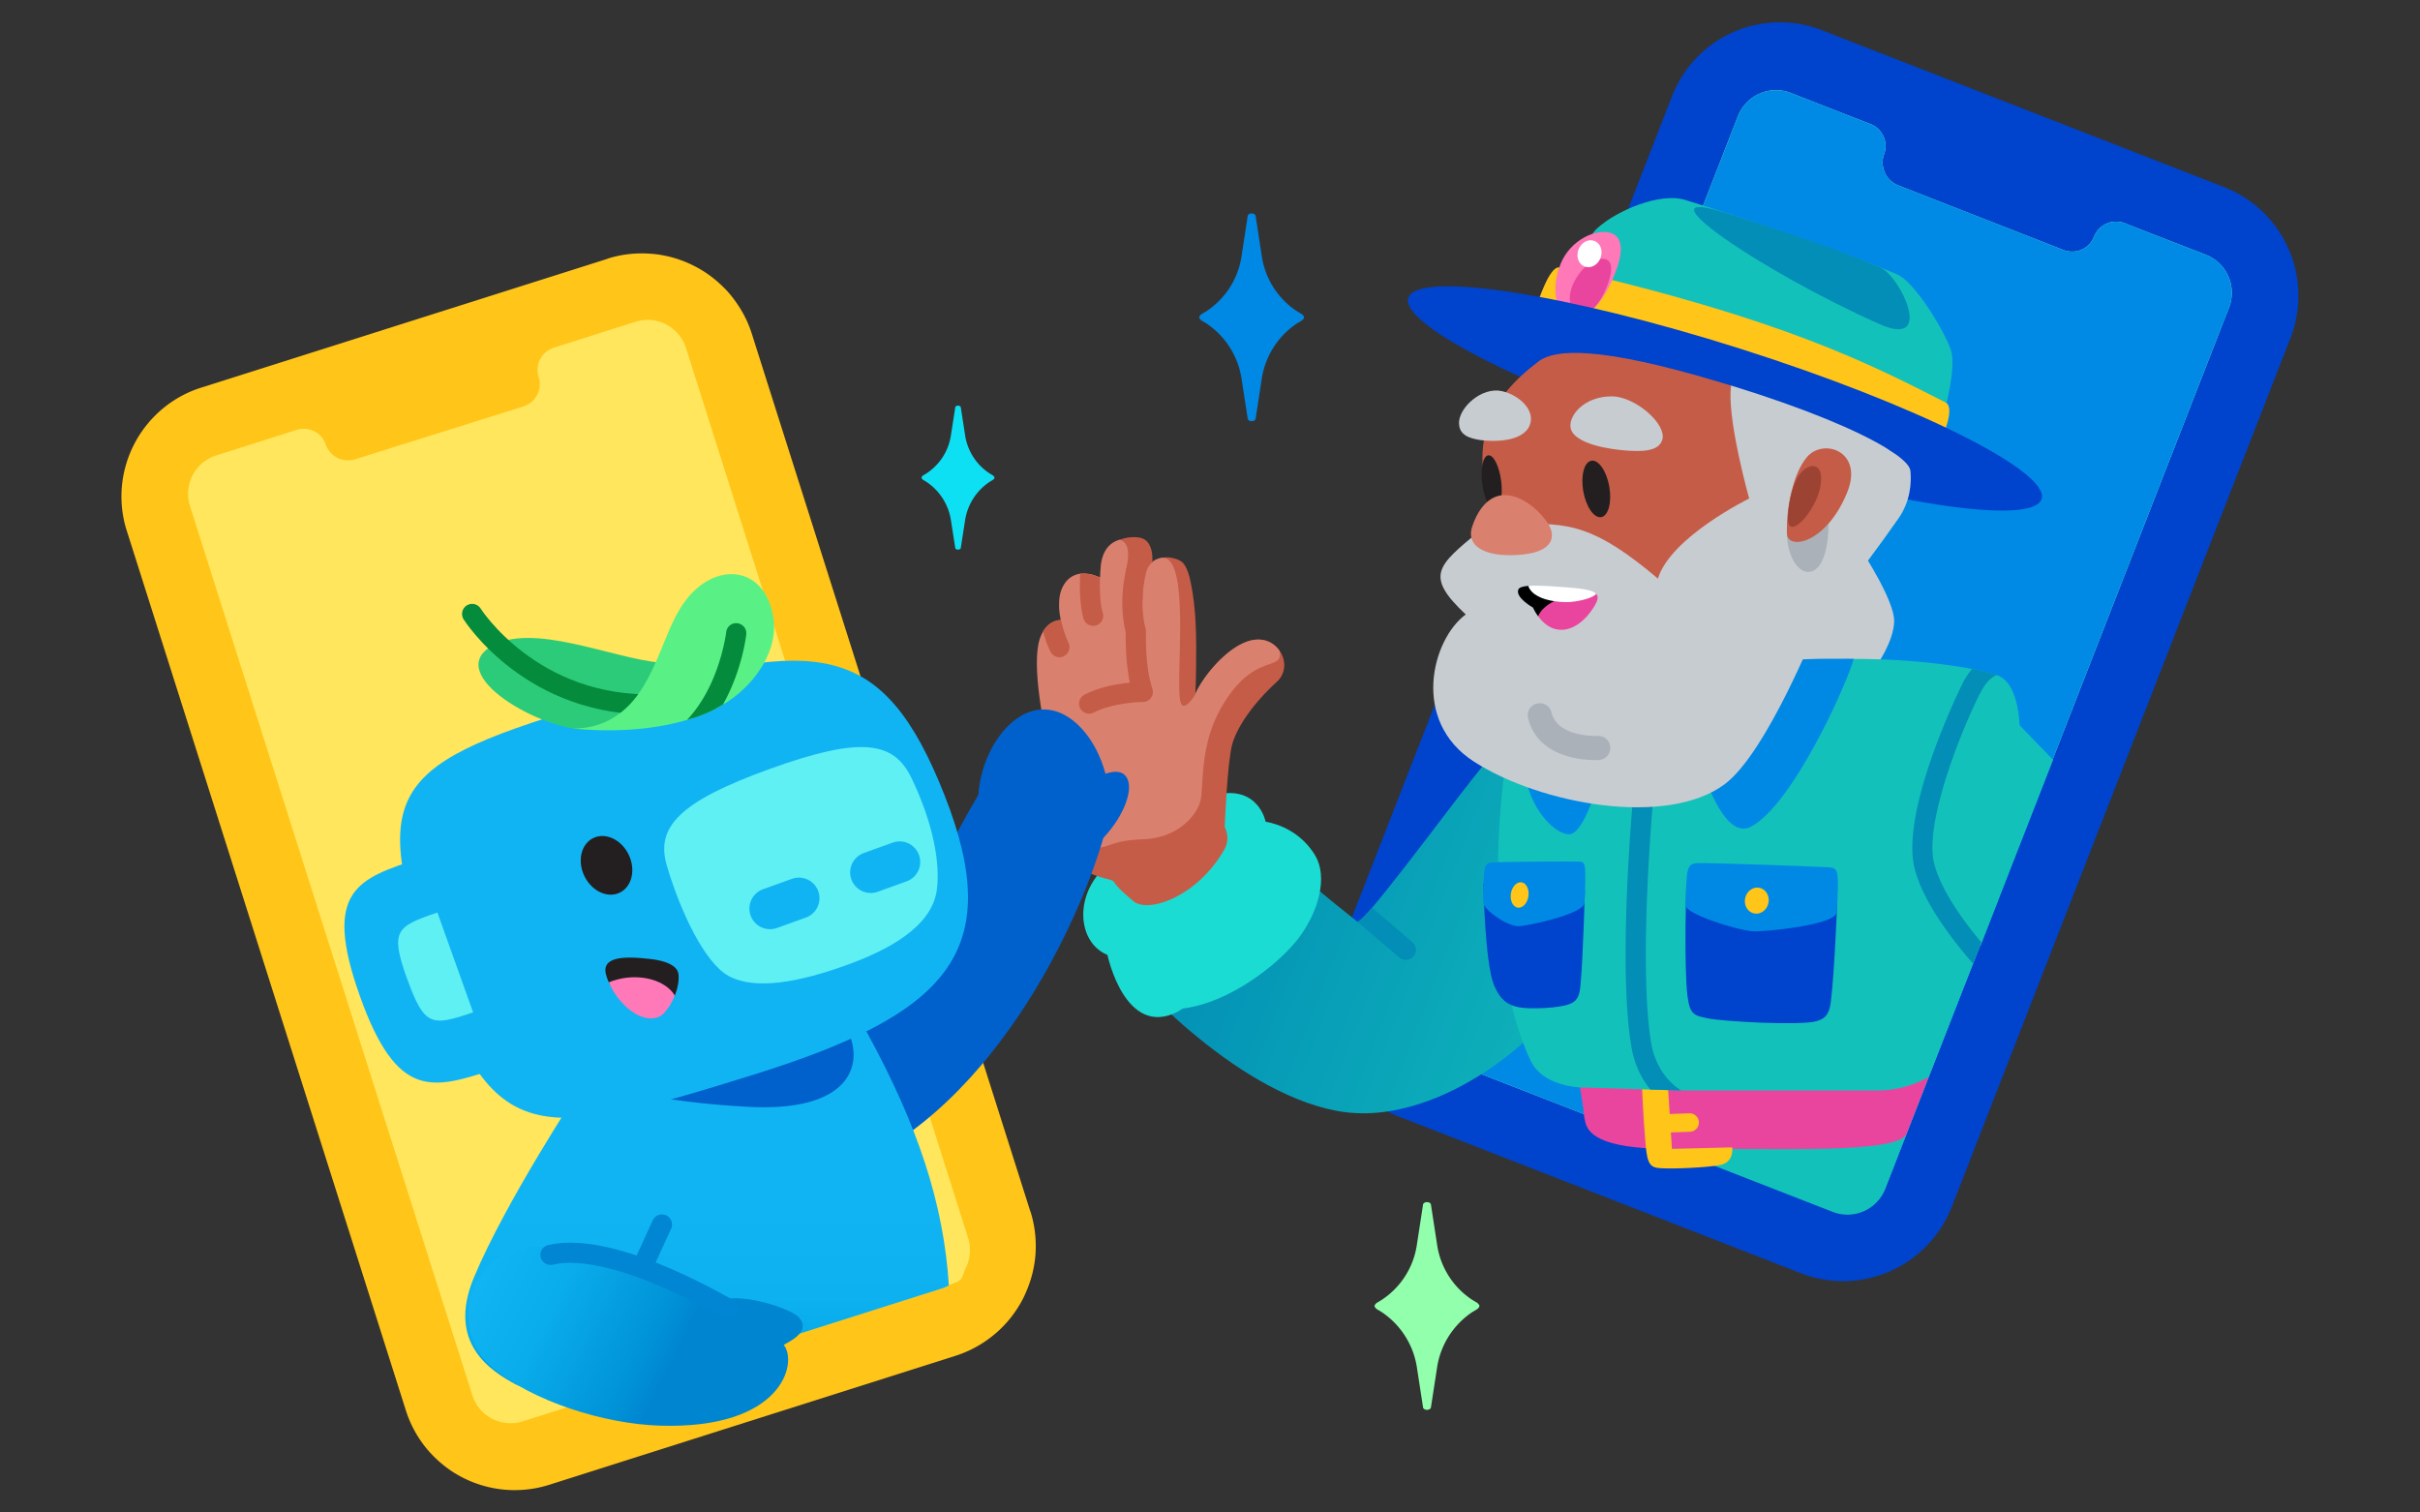 <svg xmlns="http://www.w3.org/2000/svg" width="240" height="150" fill="none">
  <rect width="100%" height="100%" fill="#333333" stroke="none"/>
  <path fill="#0088e5" d="M128.632 30.87a7.906 7.906 0 0 1-3.5-5.5l-.6-3.9c0-.2-.2-.3-.4-.3s-.4.1-.4.3l-.6 3.9a7.906 7.906 0 0 1-3.5 5.5l-.5.3c-.1.1-.2.2-.2.3 0 .1.1.2.2.3l.5.3a8.07 8.07 0 0 1 3.5 5.5l.6 3.9c0 .2.2.3.4.3s.4-.1.4-.3l.6-3.9a8.07 8.07 0 0 1 3.5-5.5l.5-.3c.1-.1.2-.2.2-.3 0-.1-.1-.2-.2-.3l-.5-.3Z"/>
  <path fill="#91FFAC" d="M146.02 128.92a7.906 7.906 0 0 1-3.5-5.5l-.6-3.9c0-.2-.2-.3-.4-.3s-.4.1-.4.3l-.6 3.9a7.906 7.906 0 0 1-3.5 5.5l-.5.3c-.1.1-.2.2-.2.3 0 .1.1.2.2.3l.5.3a8.07 8.07 0 0 1 3.5 5.5l.6 3.9c0 .2.2.3.4.3s.4-.1.4-.3l.6-3.9a8.07 8.07 0 0 1 3.5-5.5l.5-.3c.1-.1.2-.2.2-.3 0-.1-.1-.2-.2-.3l-.5-.3Z"/>
  <path fill="#0ee0f3" d="M98.14 46.95a5.498 5.498 0 0 1-2.43-3.81l-.42-2.7c0-.14-.14-.21-.28-.21s-.28.07-.28.21l-.42 2.7a5.465 5.465 0 0 1-2.43 3.81l-.35.21c-.07.07-.14.14-.14.21 0 .07.07.14.14.21l.35.21c1.31.87 2.19 2.26 2.43 3.81l.42 2.7c0 .14.14.21.28.21s.28-.07.28-.21l.42-2.7a5.607 5.607 0 0 1 2.43-3.81l.35-.21c.07-.07.14-.14.14-.21 0-.07-.07-.14-.14-.21l-.35-.21Z"/>
  <path fill="#91FFAC" d="m135.589 94.64 36.56-88.04h8.3l40.88 17.67 3.57 6.58-6.13 16.14-28.17 75.4-6.46.76-43.67-15.09-4.88-3.92-2.23-4.53 2.23-4.97Z"/>
  <path fill="#0043cd" d="M226.96 24.68a11.64 11.64 0 0 0-2.58-3.7c-1.1-1.05-2.4-1.87-3.81-2.43L180.69 3a11.35 11.35 0 0 0-4.43-.78c-1.51.03-3.01.36-4.39.98-1.39.61-2.63 1.49-3.67 2.59-1.05 1.1-1.86 2.4-2.4 3.81l-33.59 86.16a11.47 11.47 0 0 0-.57 6.68 11.493 11.493 0 0 0 7.05 8.28l39.88 15.54c1.42.56 2.93.82 4.44.8 1.52-.04 3.02-.37 4.41-.97 1.39-.61 2.65-1.49 3.7-2.59a11.46 11.46 0 0 0 2.44-3.8l33.59-86.16c.55-1.42.82-2.93.79-4.45-.03-1.52-.36-3.02-.98-4.41Zm-5.86 5.72-34.11 87.4a4.024 4.024 0 0 1-2.14 2.26c-.48.21-1 .32-1.53.33-.53.01-1.06-.08-1.55-.28l-41.26-16.08a4.022 4.022 0 0 1-2.15-2.14c-.41-.97-.43-2.06-.05-3.03l34.09-87.45c.41-.95 1.16-1.71 2.1-2.12.95-.42 2.02-.46 2.99-.11l8.02 3.13c.58.22 1.04.67 1.29 1.23.25.57.26 1.21.04 1.79-.21.59-.17 1.25.1 1.82.26.57.74 1.01 1.33 1.24l16.38 6.41c.29.11.59.16.9.15.31 0 .61-.06.89-.19.28-.12.53-.3.74-.52.22-.22.38-.48.49-.77.12-.29.29-.56.51-.79.23-.22.49-.4.78-.52.31-.13.64-.19.97-.17.31 0 .63.06.91.2l7.92 3.08c.99.38 1.78 1.13 2.21 2.09.44.96.48 2.05.13 3.04Z"/>
  <path fill="#008ae6" d="m221.101 30.4-17.63 45.17-5.19 13.3-.19.48-1.81 4.65-4.94 12.63-.07.18-.41 1.05-.47 1.23-1.26 3.21-.07.18-.11.29-1.96 5.03a4.024 4.024 0 0 1-2.14 2.26c-.48.21-1 .32-1.53.33-.53.01-1.06-.08-1.55-.28l-15.84-6.17-4.96-1.93-1.99-.78-1.9-.74-.6-.23-15.97-6.23a4.022 4.022 0 0 1-2.15-2.14c-.41-.97-.43-2.06-.05-3.03l34.09-87.45c.41-.95 1.16-1.71 2.1-2.12.95-.42 2.02-.46 2.99-.11l8.02 3.13c.58.22 1.04.67 1.29 1.23.25.57.26 1.21.04 1.79-.21.59-.17 1.25.1 1.82.26.57.74 1.01 1.33 1.24l16.38 6.41c.29.11.59.16.9.15.31 0 .61-.06.89-.19.28-.12.53-.3.74-.52.22-.22.38-.48.49-.77.12-.29.29-.56.51-.79.23-.22.49-.4.78-.52.31-.13.64-.19.97-.17.31 0 .63.06.91.2l7.92 3.08c.99.38 1.78 1.13 2.21 2.09.44.96.48 2.05.13 3.04Z"/>
  <path fill="url(#a)" d="M158.281 93.65c-2.54 7.55-15.1 18.56-25.76 16.51-10.37-1.99-20.89-13.83-22.24-15.88-5.97-9.11 11.49-16.56 16.07-9.43 1.04.37 1.86 1.48 8.24 6.54h.01c.14.08.68-.45 1.47-1.37 3.34-3.88 11.13-14.63 11.7-14.8l9.61 3.31.9 15.12Z"/>
  <path fill="#13C1BB" d="m189.101 112.37-.18.47-1.96 5.03a4.024 4.024 0 0 1-2.14 2.26c-.48.21-1 .32-1.53.33-.53.01-1.06-.08-1.55-.28l-20.8-8.1-1.99-.78c7.6.19 23.29.67 30.15 1.07Z"/>
  <path fill="#1BDCD2" d="M109.83 94.7c-2.83-1.15-3.31-5.47-.61-8.33 2.68-2.87 8.59-6.9 11.36-7.55 4.24-.99 4.94 2.68 4.94 2.68s3.17.37 4.94 3.39c1.2 2.05.39 5.48-1.76 8.26-1.98 2.54-6.78 6.28-11.29 6.85-.24.03-.4.24-.6.33-5.24 2.7-6.98-5.63-6.98-5.63Z"/>
  <path fill="#EA459E" d="m191.34 106.63-.48 1.23-.47 1.23-1.26 3.21-.07.18c-.96 1.99-13.29 1.38-23.01 1.46h-.12c-7.72.06-8.51-1.78-8.72-2.7-.01-.05-.02-.1-.03-.16-.09-.44-.04-.08-.1-.59-.03-.25-.06-.5-.08-.73l-.34-2.12 4.42-.22 30.26-.79Z"/>
  <path fill="#FFC518" d="M171.79 113.79s.24 1.52-1.28 1.77-4.46.37-5.77.3c-1.04-.05-1.37-.33-1.54-2.35-.26-2.96-.38-6.24-.38-6.24l2.56-.05.43 6.72 5.98-.15Z"/>
  <path fill="#FFC518" d="M167.57 110.41c.49 0 .9.39.91.89a.91.91 0 0 1-.89.94l-2.98.11c-.5.03-.93-.38-.94-.89a.91.91 0 0 1 .89-.94l2.98-.11h.03Z"/>
  <path fill="#C7CCD1" d="M184.781 54.85s3.12 4.76 3.07 6.78c-.05 2.02-1.75 4.38-1.75 4.38l-13.49 1.28 12.17-12.44Z"/>
  <path fill="#13C1BB" d="M200.302 72.89s-.74 7.96-1.15 10.69c-.28 1.83-.57 3.61-.87 5.29l-.19.48-1.6 4.1-.21.55-.61 1.56-4.33 11.069-.07.18a10.51 10.51 0 0 1-5.14 1.34h-19.45l-2.88-.09h-.12l-6.41-.2h-.34c-1.03-.04-4.07-.38-5.16-2.72-5.13-11.06-2.56-28.67-2.56-28.67s21.05-9.46 28-10.62c5.71-.95 13.74-.4 18.38.5.14.03.27.05.4.08.38.08.73.16 1.05.24.38.09.71.19 1 .29 1.79.62 2.17 3.43 2.24 4.96.04.59.02.98.02.98v-.01Z"/>
  <path fill="#13C1BB" d="m203.612 75.36-5.38 13.78v.02l-1.81 4.63c-.84-1.09-1.63-2.14-2.36-3.13-2.35-3.18-3.62-10.73-.58-15.81 3.5-5.84 5.91-3.85 5.91-3.85s.32.33.89.91c.74.76 1.91 1.97 3.33 3.45Z"/>
  <path fill="#0088e5" d="M169.172 77.27s1.97 6.07 4.49 4.71c4.21-2.26 9.57-14.34 10.18-16.64 0 0-5.24-.1-6.64.22-1.92.44-8.03 11.71-8.03 11.71ZM158.04 79s-1.15 3.63-2.36 3.73c-1.21.1-3.44-1.92-4.2-4.91l6.56 1.18Z"/>
  <path fill="#0043cc" d="M182.22 89.2s-.29 7.27-.64 10.06c-.13 1.079-.37 1.709-1.41 2.009-1.62.48-9.26.03-10.71-.26-1.45-.29-1.87-.35-2.11-2.26-.35-2.89-.12-10.93-.12-10.93l14.99 1.37v.01Z"/>
  <path fill="#0088e5" d="M181.501 86.03c.83.09.89.43.65 4.45-.08 1.27-7.3 1.96-8.31 1.88-1.73-.13-6.63-1.73-6.63-2.51 0-3.91.1-4.22 1.25-4.25 1.26-.04 12.49.36 13.05.43h-.01Z"/>
  <path fill="#FFC518" d="M175.38 89.57c.153-.701-.24-1.382-.876-1.521-.637-.139-1.277.317-1.43 1.019-.153.701.239 1.382.876 1.521.637.14 1.277-.317 1.43-1.019Z"/>
  <path fill="#0043cc" d="M157.181 88.34s-.19 6.69-.43 9.28c-.09 1-.25 1.58-.95 1.9-1.09.5-4.23.58-5.21.37-.98-.21-1.8-.64-2.45-2.26-.88-2.2-1.03-10-1.03-10l10.07.71Z"/>
  <path fill="#0088e5" d="M156.701 85.45c.55.05.6.36.44 4.07-.05 1.17-5.92 2.37-6.6 2.34-1.16-.05-3.43-1.65-3.43-2.36 0-3.6.07-3.88.84-3.96.85-.08 8.39-.13 8.76-.09h-.01Z"/>
  <path fill="#FFC518" d="M151.579 88.887c.102-.694-.206-1.313-.687-1.383-.481-.07-.953.435-1.054 1.129-.102.694.206 1.314.687 1.384.481.07.953-.436 1.054-1.13Z"/>
  <path fill="#028EB6" d="M196.461 68.59c-1.36 2.53-5.79 12.85-4.62 17.15.71 2.62 2.87 5.59 4.65 7.71l-.21.55-.61 1.56c-2-2.28-4.85-5.95-5.76-9.3-1.59-5.84 4.72-18.49 4.79-18.61.28-.53.58-.96.89-1.31.14.03.27.05.4.08.38.08.73.16 1.05.24.38.09.71.19 1 .29-.39.13-.98.53-1.58 1.64ZM166.731 108.15h-.05l-2.88-.09h-.12c-.97-1.18-1.63-2.65-1.9-4.3-1.35-8.15.14-24.24.2-24.92a1 1 0 1 1 1.99.18c-.01.17-1.52 16.52-.22 24.42.17 1.01.78 3.3 2.98 4.71Z"/>
  <path fill="#13C1BB" d="M191.963 43.79s2.34-6.87 1.48-9.18c-.81-2.18-3.64-6.68-5.26-7.38-6.07-2.62-18.22-6.54-21.12-7.42-2.36-.72-6.62.98-8.66 2.83-1.56 1.42-4.01 7.98-4.01 7.98l37.57 13.17Z"/>
  <path fill="#FFC518" d="M192.962 39.92c-7.35-3.74-16.05-8.3-38.31-13.39-.99-.23-2.22 3.7-2.22 3.7l40.18 13.16s1.33-2.97.35-3.47Z"/>
  <path fill="#028EB6" d="M186.462 26.52c1.97.83 5.48 8.09-.05 5.63-11.96-5.33-24.28-13.88-15.35-11.06 10.28 3.24 14.22 4.94 15.4 5.44v-.01Z"/>
  <path fill="#FF78B8" d="M154.771 26.17c-.97 2.4-.52 4.81.89 5.37 1.04.42 2.78-.68 4.11-3.51 1.11-2.34 1.45-4.4.02-4.91-1.43-.51-4.05.64-5.02 3.05Z"/>
  <path fill="#EA459E" d="M156.091 28c-.75 1.52-.39 2.82.36 3.17.75.35 1.93-.61 2.65-2.15s.99-2.92.24-3.27c-.75-.35-2.33.39-3.25 2.25Z"/>
  <path fill="#fff" d="M158.732 25.581c.269-.701-.003-1.457-.606-1.688-.604-.231-1.311.15-1.579.852-.269.701.003 1.457.606 1.688.604.231 1.311-.15 1.579-.852Z"/>
  <path fill="#0043cc" d="M202.472 49.49c.862-2.717-12.498-9.384-29.842-14.893-17.344-5.508-32.104-7.772-32.966-5.056-.863 2.716 12.498 9.384 29.842 14.892 17.344 5.509 32.103 7.772 32.966 5.056Z"/>
  <path fill="#C7CCD1" d="M146.201 75.55c6.63 4.25 19.15 6.49 24.86 2.21 4.19-3.15 9.17-15.73 9.17-15.73s3.96-4.76 8.05-10.62c1.23-1.76 1.28-3.63 1.19-4.66 0-.02 0-.05-.01-.08-.05-.4-.51-.93-1.39-1.57l-1.13-.74c-2.76-1.66-7.81-3.83-15.27-6.13l-23.38 13.5-1.68 1.02c-4.05 3.37-5.34 4.34-1.25 8.19-3.34 2.45-5.48 10.56.84 14.61Z"/>
  <path fill="#C55C47" d="M148.301 51.73c.06.16.12.32.18.49l1.72-.16c5.42-.38 8.12.18 14.22 5.32 1.26-4.12 9.05-7.94 9.05-7.94s-2.25-8.01-1.79-11.2c-.26-.08-.92-.28-.99-.3-12.25-3.69-16.44-3.28-18.04-2.15-5.04 3.79-7.23 8.1-4.35 15.95v-.01Z"/>
  <path fill="#231F20" d="M148.275 50.514c.52-.065.79-1.318.603-2.797-.187-1.48-.761-2.626-1.281-2.56-.521.066-.791 1.319-.604 2.798.187 1.48.761 2.625 1.282 2.56Z"/>
  <path fill="#C7CCD1" d="M144.69 42.03c-.05-1.61 2.27-3.69 4.26-3.24 1.74.39 3.37 1.93 2.75 3.41-.72 1.7-3.75 1.6-4.82 1.45-1.07-.15-2.14-.46-2.18-1.61l-.01-.01Z"/>
  <path fill="#DA806F" d="M149.221 49.1c-1.31 0-2.51 1.02-3.21 3.1-.72 2.13 1.58 3.16 5.05 2.79 3.09-.33 3.31-1.92 2.33-3.26-1.21-1.67-2.85-2.63-4.17-2.63Z"/>
  <path fill="#231F20" d="M158.798 51.287c.713-.124 1.072-1.478.803-3.023-.27-1.545-1.067-2.697-1.779-2.572-.713.124-1.072 1.478-.802 3.023.269 1.545 1.066 2.697 1.778 2.572Z"/>
  <path fill="#C7CCD1" d="M164.861 43.61c.45-1.55-2.68-4.29-5.01-4.3-2.69-.01-4.24 1.83-4.1 3.04.2 1.72 4.1 2.23 5.51 2.33 1.41.1 3.24.15 3.59-1.06l.01-.01Z"/>
  <path fill="#AAB1B9" d="M181.341 51.9c0 7-4.18 5.63-4.14.68l4.14-.68Z"/>
  <path fill="#C55C47" d="M179.192 45.34c-1.37 1.62-2.07 5.11-1.97 7.59.07 1.67 3.9 1.01 5.97-4.1 1.66-4.08-2.36-5.43-4-3.49Z"/>
  <path fill="#9D4334" d="M178.432 47.11c.81-1.21 2.53-1.47 2.12 1.06-.4 2.53-3.39 5.77-3.24 3.04.1-1.82.57-3.28 1.11-4.1h.01Z"/>
  <path fill="#000" d="M152.02 60.25c.16.33.34.63.53.89l1.75-1.54-2.58-1.41-.1-.09c-.57.04-.95.15-1.04.36-.33.8 1.44 1.79 1.44 1.79Z"/>
  <path fill="#EA459E" d="M152.541 61.11c1.59 2.2 3.91 1.56 5.44-.77.45-.69.6-1.13.33-1.43-.01-.03-.04-.05-.07-.08h-.36c-1.46 0-2.77.3-3.76.8-.79.39-1.35.91-1.58 1.49v-.01Z"/>
  <path fill="#fff" d="M151.561 58.11c.31.89 1.43 1.34 2.56 1.51.75.12 1.52.12 2.06.03 1.06-.16 1.78-.42 2.12-.74-.01-.03-.04-.05-.07-.08-.26-.22-.78-.36-1.61-.46-.29-.04-.63-.07-1-.1h-.02c-1.55-.12-3.08-.24-4.04-.16Z"/>
  <path fill="#AAB1B9" stroke="#AAB1B9" stroke-miterlimit="10" d="M158.201 74.87h.35a.69.69 0 0 0 .65-.74.696.696 0 0 0-.74-.65c-.04 0-4.37.22-5.08-2.71a.699.699 0 0 0-.84-.51c-.37.09-.6.47-.51.84.85 3.5 4.92 3.78 6.17 3.78v-.01Z"/>
  <path fill="#C55C47" d="M126.629 67.62c-2.3 2.09-3.92 4.42-4.42 6.17-.5 1.79-.75 8.23-.75 8.23s.63 1.08-.05 2.26c-2.68 4.66-7.55 6.35-9.03 5.08-1.2-1.03-1.6-1.41-1.89-1.88-.28-.47-2.02-.14-4.7-2.35-.72-.59-1.12-1.72-1.32-3.09-.56-3.76.38-9.15.38-9.15s-1.28-5.73-.78-8.8c.43-2.59 2.26-2.59 2.26-2.59s.25-1.67.68-3.1c.03-.11.07-.22.12-.32.22-.46.57-.86.92-1.15.32.06.68.18 1.06.35l.02-.23c0-.31.02-.6.05-.86 0-.03.01-.05.01-.07.02-.14.03-.27.05-.39.24-1.18.98-1.86 1.81-2.2.49-.19 1.01-.27 1.48-.26.77.02 1.25.24 1.54.93.26.62.2 1 .22 1.34.01.14.01.22.01.22 0-.04.1-.11.12-.13 0-.01.03-.02.04-.02.06-.04.11-.08.18-.11.01-.01.03-.01.04-.01.08-.04.15-.06.2-.08.03-.01.05-.02.06-.02.02-.01.03-.01.03-.01.1-.03.2-.05.3-.06.29-.05.58-.07.87-.01.48.09 1.03.25 1.31.68.32.48.48 1.04.6 1.6.62 2.79.6 5.75.57 8.59 0 .81-.03 1.61-.06 2.42-.01.07-.01.15-.01.23 0 .01 0 .04-.01.06.03-.09.07-.19.12-.29.14-.32.37-.71.66-1.13.38-.57.88-1.19 1.44-1.78.07-.07.14-.15.22-.22 1.09-1.08 2.4-1.97 3.63-2.04.81-.05 1.46.23 1.92.68.14.13.27.28.38.44.71 1.02.57 2.31-.28 3.07Z"/>
  <path fill="#DA806F" d="M120.97 70.45c-1.94 3.5-1.61 7.35-1.89 8.83-.28 1.48-2.19 3.81-5.65 3.95-3.45.14-3.1.85-5.29.92-1.82.06-2.91-.86-3.67-2.11-.56-3.76-.72-9.18-.72-9.18s-1.31-5.71-.8-8.78c.1-.63.28-1.09.5-1.45.01-.03.02-.06.04-.08.7-1.1 1.72-1.06 1.72-1.06s-.06-.21-.11-.57c-.01-.02-.01-.04-.01-.06-.01-.06-.01-.12-.02-.18a.106.106 0 0 1-.01-.08c-.03-.3-.04-.67-.01-1.09.08-1.18.73-2.42 2.06-2.61.28-.04.59-.03.93.03.31.06.67.18 1.04.34.01 0 .01.01.02.01l.02-.23c0-.31.02-.6.05-.86 0-.03.01-.05.01-.07.02-.14.03-.27.05-.39.33-1.84 1.58-2.13 1.8-2.2h.01c1.16.32.85 2.01.61 3.18.62 1.4.46 2.9 1.68 2.74-.09-2.15.41-3.26.96-3.68.04-.06.09-.11.16-.16a.94.94 0 0 1 .22-.12c.08-.04.15-.06.2-.08.03-.01.05-.02.06-.02.02-.01.03-.01.03-.01 3.29-1.05 1.53 12.2 2.12 14.25.32 1.13 1.45-.73 1.45-.73.03-.1.07-.2.12-.3.15-.32.37-.71.66-1.13.38-.57.88-1.19 1.44-1.78.07-.07.14-.15.22-.22 1.09-1.07 2.4-1.96 3.63-2.03.8-.05 1.45.23 1.92.67.14.13.27.28.38.44.39 2.2-2.65-.08-5.94 5.9h.01Z"/>
  <path stroke="#C55C47" stroke-linecap="round" stroke-linejoin="round" stroke-width="2" d="M113.1 55.16s-1.44 3.6-.45 7.5c0 0-.14 3.58.69 5.96 0 0-3.08 0-5.33 1.16"/>
  <path fill="#0088e5" d="M99.03 129.639c-.31-.31-48.73 15.461-48.73 15.461l-6.74-2.731-28.75-94.79 3.84-4.91 45.49-14.19 7.55 6.28 9.49 28.72 17.84 66.17.01-.01Z"/>
  <path fill="#FFC518" d="m102.181 120.139-26.35-83.03-1.27-4.01c-.23-.72-.52-1.4-.89-2.06-.37-.66-.79-1.27-1.27-1.85-.24-.29-.5-.56-.77-.82-.54-.52-1.12-.99-1.75-1.4-.31-.2-.64-.39-.97-.56a11.276 11.276 0 0 0-3.17-1.09c-.37-.07-.74-.12-1.11-.15h-.04c-.73-.06-1.47-.05-2.2.03-.74.08-1.48.24-2.19.47h.04L19.96 38.44c-1.34.42-2.59 1.09-3.68 1.97a11.364 11.364 0 0 0-4.2 7.93c-.09 1.12-.01 2.24.23 3.33.08.36.18.72.3 1.08l27.61 87.03a11.433 11.433 0 0 0 2.11 3.91c.72.86 1.56 1.61 2.49 2.23.31.2.63.39.97.57a11.351 11.351 0 0 0 4.27 1.25c.37.03.75.05 1.12.04 1.12-.01 2.23-.19 3.3-.53l40.25-12.78c1.43-.45 2.76-1.18 3.91-2.15 1.15-.96 2.1-2.15 2.79-3.48.13-.25.25-.52.36-.78.48-1.11.78-2.29.89-3.5.13-1.5-.04-3-.49-4.43l-.01.01Z"/>
  <path fill="#FFE65C" d="M96.18 124.309c-.04.52-.19 1.03-.43 1.5-.12.23-.26.8-.42 1.01-.33.4-.73.39-1.19.64-.01.01-.03.01-.04.02-.21.12-.44.21-.68.29l-33.55 10.65-3.6 1.14-1.66.53-2.88.91c-.74.21-1.53.2-2.26-.03a3.74 3.74 0 0 1-.72-.29c-.22-.12-.44-.27-.64-.43-.39-.32-.72-.72-.97-1.17a4.09 4.09 0 0 1-.3-.71l-14.02-44.15L18.8 50.07c-.21-.73-.2-1.51.02-2.23.07-.24.16-.48.28-.71.24-.45.55-.85.93-1.18.19-.16.4-.31.61-.43.22-.13.45-.24.7-.32l8.09-2.57c.15-.05.3-.08.44-.09.3-.03.61-.01.89.07a2.269 2.269 0 0 1 1.55 1.48c.21.58.64 1.06 1.2 1.34.57.26 1.21.29 1.8.09l16.61-5.22c.29-.1.55-.24.79-.43.11-.1.22-.21.31-.33.1-.12.18-.25.25-.38a2.406 2.406 0 0 0 .24-.86c.03-.3 0-.6-.09-.89-.05-.15-.08-.31-.1-.47-.01-.16-.01-.32.01-.48.02-.31.11-.62.27-.89.14-.27.35-.52.59-.71.17-.13.37-.23.56-.31.09-.04.18-.08.27-.1l8-2.54c.25-.08.5-.13.76-.16.77-.09 1.55.05 2.25.4.23.12.45.26.65.42.21.16.39.33.56.53.34.38.6.84.77 1.33l28 88.34c.16.5.22 1.02.17 1.54Z"/>
  <path fill="#0061cc" d="M101.792 72.999c3.34-1.96 8.88 1.83 8.28 7.16-.54 4.82-7.91 25.27-22.45 33.88l-4.61-13.55c9.16-9.27 13.69-24.5 18.78-27.5v.01Z"/>
  <path fill="#0061cc" d="M85.152 101.879c1.41 2.87.09 6.76-8.72 7.15-8.81.38-12.19-.61-12.19-.61l20.91-6.54Z"/>
  <path fill="url(#b)" d="m85.912 102.259-28.49 5.86s-7.24 10.98-10.41 18.54c-2.78 6.64 1.79 9.36 4.14 10.64 4.19 1.79 8.72 1.13 8.72 1.13l33.55-10.65c.24-.08.47-.17.68-.29-.51-8.08-3.05-15.83-8.19-25.22v-.01Z"/>
  <path fill="#FF78B8" d="M60.38 97.43c1.08 2.43 3.31 4.069 4.93 3.429.54-.21 1.2-1.09 1.61-2.13-.75-1.25-2.63-2-4.73-1.77-.65.07-1.26.24-1.81.46v.01Z"/>
  <path fill="#0061cc" d="M84.32 102.799c1.22 3.33-.61 7.49-10.13 6.97-9.52-.52-13.06-1.98-13.06-1.98l23.19-4.99Z"/>
  <path fill="#11b4f3" d="M61.752 68.92c-22.38 6.49-25.37 8.5-19.38 26.1 6.31 18.519 10.13 18.529 32.46 11.529 19.02-5.96 24.98-12.07 18.85-27.66-6.13-15.59-12.78-15.52-31.93-9.97Z"/>
  <path fill="#231F20" d="M61.464 88.528c1.213-.588 1.608-2.277.883-3.773-.725-1.496-2.296-2.232-3.509-1.644-1.212.587-1.608 2.276-.883 3.772.726 1.496 2.296 2.233 3.509 1.645Z"/>
  <path fill="#11b4f3" d="M35.672 98.73c3.71 10.449 7.25 9.299 13.3 7.329l-3.71-10.45-3.71-10.45c-6.05 1.97-9.59 3.12-5.88 13.57Z"/>
  <path fill="#5ef0f3" d="M40.38 97.069c1.71 4.77 2.44 4.72 6.54 3.33l-1.77-4.95-1.77-4.95c-4.1 1.39-4.71 1.8-3.01 6.57h.01ZM90.381 77.14c-1.73-3.59-4.93-4.17-14.02-.89s-11.35 5.81-10.22 9.63c1.36 4.6 3.77 9.62 6.1 10.9 2.65 1.46 7.04.61 11.61-1.03 4.14-1.48 8.57-3.79 9.06-7.51.34-2.63-.34-6.55-2.53-11.11v.01Z"/>
  <path fill="#11b4f3" d="m88.582 83.549-2.97 1.07a2.041 2.041 0 0 0 1.38 3.84l2.97-1.07a2.041 2.041 0 0 0-1.38-3.84ZM78.592 87.14l-2.97 1.07a2.041 2.041 0 0 0 1.38 3.84l2.97-1.07a2.041 2.041 0 0 0-1.38-3.84Z"/>
  <path fill="#2CCB7A" d="M58.382 72.38c-4.75.1-14.3-5.44-9.72-8.24 4.1-2.51 11.99 1.15 16.86 1.58l-1.86 5.41-5.28 1.25Z"/>
  <path stroke="#048B3C" stroke-linecap="round" stroke-linejoin="round" stroke-width="2" d="M46.822 60.889s5.93 9.39 18.35 8.96"/>
  <path fill="#59F186" d="M72.282 69.51c-.19.13-.38.25-.58.36-1.07.65-2.28 1.15-3.56 1.52-3.67 1.1-7.91 1.22-11.32.85 2.47.05 4.92-1.04 6.68-3.69 2.41-3.63 2.77-7.72 5.58-10.17 2.96-2.6 6.94-1.72 7.63 2.98.44 2.97-1.59 6.23-4.43 8.15Z"/>
  <path fill="#048B3C" d="M68.582 71.26c.82-.27 1.61-.58 2.35-.97 2.12-3.29 2.73-7.3 2.77-7.51a.622.622 0 0 0-.53-.71.622.622 0 0 0-.71.53c0 .06-.86 5.58-3.87 8.66h-.01Z"/>
  <path fill="#231F20" d="M60.16 96.87c.09.27.2.54.33.79l5.62.88.79.26c.28-.7.46-1.47.39-2.16-.04-.46-.44-1.27-2.86-1.54-2.61-.29-4.96-.25-4.27 1.76v.01Z"/>
  <path fill="#FF78B8" d="M60.38 97.43c1.08 2.43 3.31 4.069 4.93 3.429.54-.21 1.2-1.09 1.61-2.13-.75-1.25-2.63-2-4.73-1.77-.65.07-1.26.24-1.81.46v.01Z"/>
  <path stroke="#0086d2" stroke-linecap="round" stroke-miterlimit="10" stroke-width="2" d="m62.63 128.019 3.02-6.58"/>
  <path fill="url(#c)" d="M48.831 135.629c3.96 3.34 11.07 5.59 16.62 5.76 12.14.38 13.69-6.24 12.28-8 .21-.21 2.96-1.27 1.41-2.82-.74-.74-5.22-2.33-7.55-1.65 0 0-11.43-3.32-15.59-4.77-8.34-2.9-12.52 6.97-7.17 11.48Z"/>
  <path fill="#0061cc" d="M111.502 76.82c-.43-.36-1.1-.35-1.87-.08-.88-3.38-3.29-6.38-6.13-6.38-3.59 0-6.49 4.78-6.49 9.07s2.91 6.62 6.49 6.62c1.91 0 3.61-.66 4.8-1.92.54-.43 1.09-.96 1.6-1.57 1.92-2.3 2.63-4.87 1.59-5.74h.01Z"/>
  <path stroke="#0086d2" stroke-linecap="round" stroke-miterlimit="10" stroke-width="2" d="M54.592 124.45c3.11-.75 8.75.38 17.52 5.29"/>
  <path fill="#028EB6" d="M140.18 94.84c-.21.25-.51.37-.8.35-.22-.01-.43-.08-.61-.23l-4.17-3.57c.14.08.68-.45 1.47-1.37l4 3.42c.42.35.47.99.11 1.4Z"/>
  <path fill="#C55C47" d="M109.369 60.8c-.29-1.03-.32-2.44-.28-3.53-.37-.16-.73-.28-1.04-.34-.34-.06-.65-.07-.93-.03-.06 1.26-.05 3.07.33 4.44.13.44.53.73.96.73.09 0 .18-.01.28-.04.53-.15.84-.7.69-1.23h-.01ZM105.959 63.73c-.39-.78-.67-1.85-.86-2.81.05.36.11.57.11.57s-1.02-.04-1.72 1.06c-.02.02-.03.05-.04.08.18.71.43 1.41.73 2.01.21.4.66.61 1.08.53.09-.02.18-.05.27-.1.49-.25.68-.85.43-1.34Z"/>
  <path fill="#048B3C" d="M74.01 62.91c-.02.19-.42 3.6-2.31 6.96-1.07.65-2.28 1.15-3.56 1.52 3.25-3.44 3.87-8.65 3.88-8.7.06-.55.55-.94 1.1-.88a1 1 0 0 1 .89 1.1Z"/>
  <defs>
    <linearGradient id="a" x1="171.541" x2="117.811" y1="104.8" y2="84.01" gradientUnits="userSpaceOnUse">
      <stop stop-color="#13C1BB"/>
      <stop offset="1" stop-color="#028EB6"/>
    </linearGradient>
    <linearGradient id="b" x1="70.122" x2="70.122" y1="138.539" y2="102.259" gradientUnits="userSpaceOnUse">
      <stop stop-color="#0086d2"/>
      <stop offset=".05" stop-color="#0098db"/>
      <stop offset=".14" stop-color="#07aae9"/>
      <stop offset=".27" stop-color="#0eb1f0"/>
      <stop offset=".51" stop-color="#11b4f3"/>
    </linearGradient>
    <linearGradient id="c" x1="66.791" x2="48.572" y1="134.719" y2="125.539" gradientUnits="userSpaceOnUse">
      <stop stop-color="#0086d1"/>
      <stop offset=".14" stop-color="#0092d7"/>
      <stop offset=".65" stop-color="#0aadeb"/>
      <stop offset="1" stop-color="#11b4f3"/>
    </linearGradient>
  </defs>
<link xmlns=""/><style xmlns="" id="vencord-themes">@import url("blob:https://discord.com/52464dc3-483d-4ad3-9ef3-5cc3ab0de009");</style><style xmlns="" id="vencord-custom-css"/><style xmlns="" id="vencord-os-theme-values">:root{}</style></svg>

